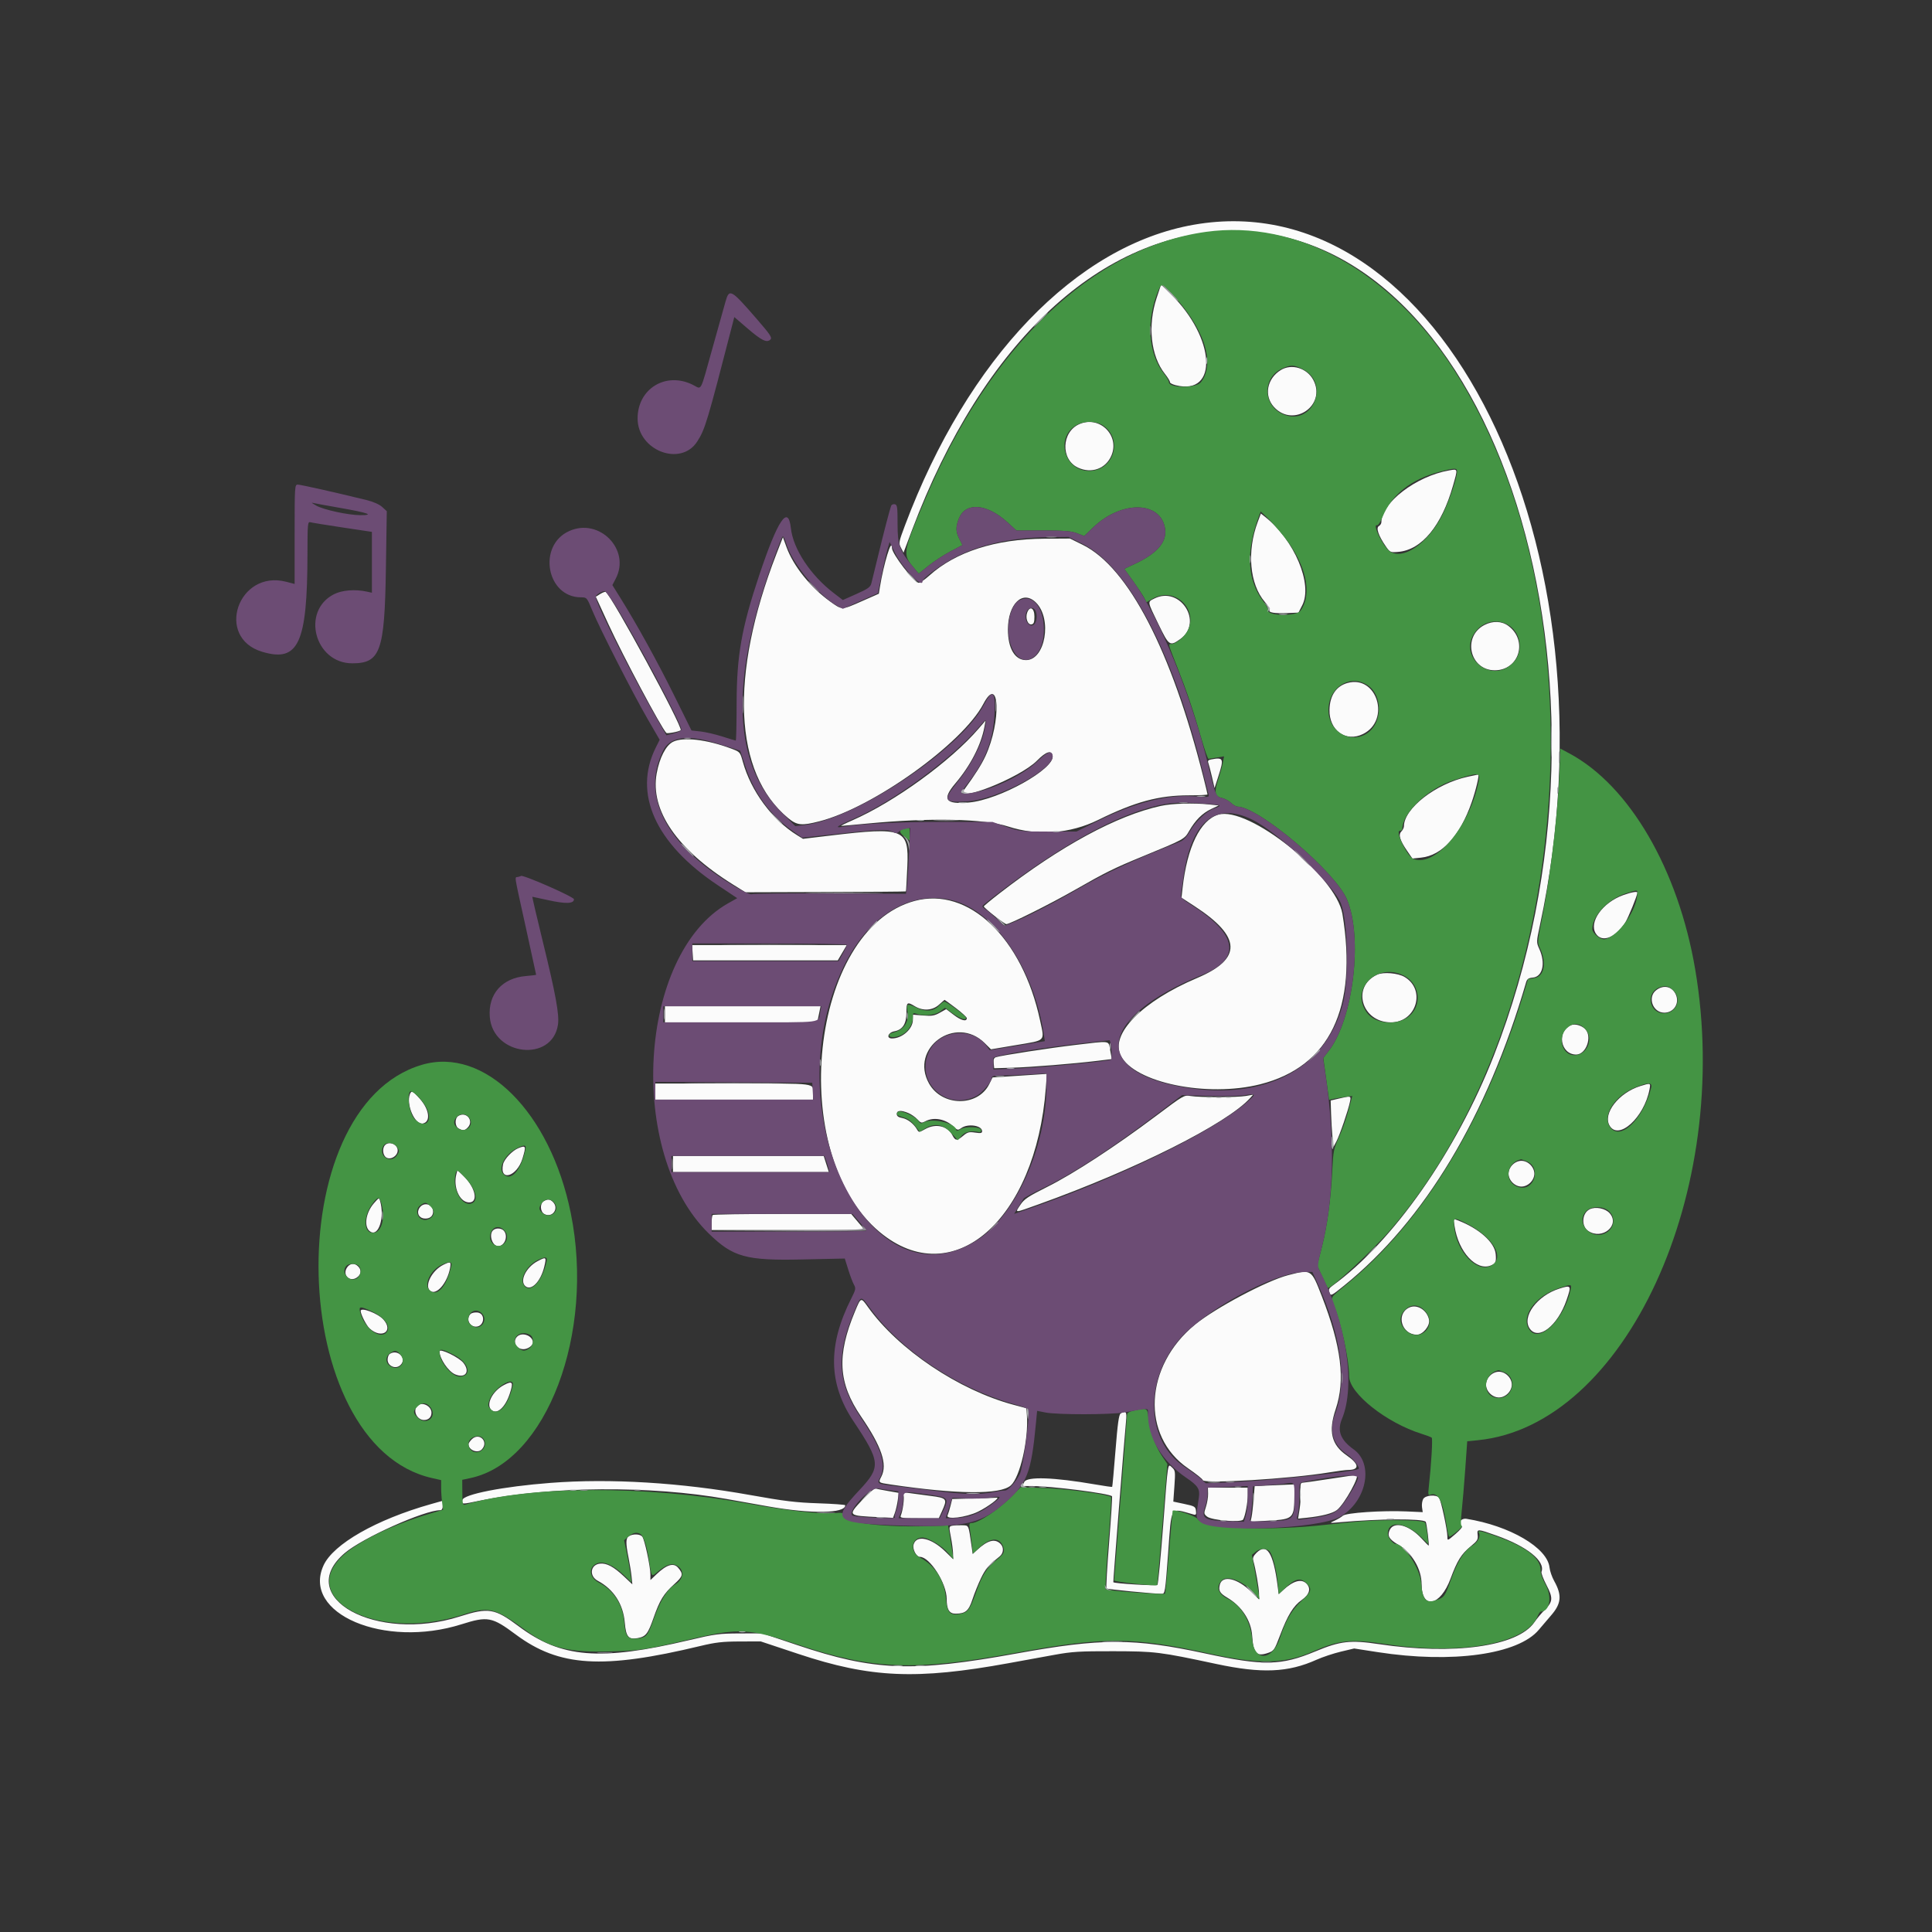 <svg id="svg" version="1.1" xmlns="http://www.w3.org/2000/svg" xmlns:xlink="http://www.w3.org/1999/xlink" width="400" height="400" viewBox="0, 0, 400,400"><rect x="0" y="0" width="400" height="400" fill="#333333" stroke="none"/><g id="svgg"><path id="path0" d="M247.167 46.527 C 222.808 50.793,200.368 74.154,187.368 108.779 C 186.062 112.258,186.032 112.428,186.538 113.407 L 187.064 114.424 188.832 109.731 C 203.524 70.729,228.212 47.810,255.500 47.841 C 309.722 47.903,339.327 141.800,309.306 218.500 C 301.516 238.403,288.382 257.147,275.899 266.175 C 275.132 266.730,275.017 266.987,275.250 267.618 C 275.526 268.363,275.617 268.320,278.282 266.168 C 294.964 252.699,307.861 231.201,315.975 203.333 C 316.164 202.686,316.473 202.477,317.359 202.398 C 319.400 202.216,320.032 199.404,318.693 196.456 C 318.074 195.093,318.076 195.043,318.845 191.456 C 335.645 113.121,298.281 37.575,247.167 46.527 M239.466 61.705 C 237.579 67.413,238.258 73.705,241.157 77.368 C 241.780 78.155,242.262 78.945,242.228 79.122 C 242.194 79.300,242.736 79.587,243.431 79.759 C 252.317 81.964,251.656 69.956,242.391 60.872 L 240.391 58.911 239.466 61.705 M265.167 76.620 C 262.287 78.399,261.642 81.962,263.780 84.282 C 267.809 88.655,274.680 83.912,271.908 78.671 C 270.602 76.201,267.415 75.231,265.167 76.620 M223.472 87.807 C 219.765 89.421,219.564 95.101,223.153 96.805 C 225.961 98.137,228.975 97.046,230.120 94.283 C 231.853 90.103,227.635 85.995,223.472 87.807 M300.025 97.393 C 293.202 98.590,286.000 104.095,286.000 108.113 C 286.000 108.399,285.763 108.766,285.473 108.929 C 284.839 109.284,285.406 110.929,286.919 113.119 C 287.782 114.369,287.852 114.400,289.487 114.262 C 294.362 113.847,298.464 108.882,300.836 100.521 C 301.845 96.963,301.873 97.069,300.025 97.393 M260.389 108.094 C 258.122 114.154,258.726 120.947,261.858 124.606 C 262.511 125.368,262.953 126.139,262.842 126.319 C 262.536 126.814,263.915 127.045,266.507 126.934 L 268.833 126.833 269.607 125.333 C 271.855 120.977,267.994 111.787,261.905 106.997 L 261.051 106.325 260.389 108.094 M160.747 114.694 C 150.994 139.836,151.886 160.045,163.159 169.361 C 165.020 170.899,165.952 170.994,169.697 170.032 C 180.792 167.182,199.317 153.910,203.586 145.754 C 206.955 139.317,207.356 149.383,204.016 156.559 C 203.198 158.317,201.921 160.337,199.673 163.430 C 197.454 166.484,211.196 161.048,214.698 157.487 C 216.596 155.557,217.745 155.217,217.933 156.530 C 218.317 159.222,206.909 165.573,200.667 166.142 C 195.724 166.592,194.952 165.548,197.771 162.225 C 200.937 158.493,203.116 154.266,203.814 150.502 L 204.061 149.170 202.631 150.835 C 196.840 157.580,185.209 166.025,176.438 169.855 C 175.005 170.480,173.983 170.992,174.167 170.992 C 174.350 170.992,176.825 170.770,179.667 170.500 C 192.644 169.264,203.753 169.501,208.728 171.119 C 214.856 173.111,221.535 172.623,227.368 169.756 C 235.025 165.992,239.918 164.667,246.153 164.667 C 248.269 164.667,250.000 164.581,250.000 164.477 C 250.000 164.373,249.615 162.760,249.145 160.894 C 242.541 134.685,233.593 117.454,224.173 112.806 L 221.526 111.500 216.180 111.533 C 206.147 111.594,197.878 114.245,192.425 119.147 C 191.496 119.983,190.512 120.667,190.240 120.667 C 189.295 120.667,184.667 114.673,184.667 113.448 C 184.667 111.143,182.954 116.710,182.176 121.545 L 181.954 122.924 178.463 124.462 C 174.207 126.337,174.386 126.334,171.876 124.539 C 167.843 121.655,164.253 117.185,162.845 113.295 L 162.094 111.222 160.747 114.694 M124.260 122.984 L 123.354 123.545 125.944 129.189 C 128.991 135.828,136.857 150.602,137.953 151.743 C 138.144 151.942,140.603 151.476,140.923 151.181 C 141.486 150.662,126.602 123.227,125.390 122.548 C 125.267 122.479,124.759 122.675,124.260 122.984 M239.000 123.917 C 237.537 124.648,237.497 124.395,239.852 129.251 C 242.030 133.740,242.197 133.854,244.355 132.318 C 249.212 128.859,244.356 121.241,239.000 123.917 M214.499 124.766 C 217.893 128.160,216.413 136.667,212.429 136.667 C 210.112 136.667,208.681 134.249,208.681 130.333 C 208.681 124.990,211.769 122.035,214.499 124.766 M212.676 126.809 C 212.242 127.951,212.785 129.424,213.584 129.270 C 214.035 129.183,214.167 128.821,214.167 127.667 C 214.167 125.885,213.232 125.347,212.676 126.809 M307.341 129.396 C 302.701 131.792,304.295 138.783,309.479 138.776 C 314.526 138.770,316.393 132.648,312.284 129.580 C 310.933 128.571,309.072 128.502,307.341 129.396 M279.000 141.399 C 276.652 142.047,275.325 144.008,275.256 146.931 C 275.154 151.228,278.653 153.747,282.230 151.953 C 287.962 149.079,285.096 139.715,279.000 141.399 M139.333 153.584 C 137.871 154.314,136.542 156.891,135.959 160.124 C 134.578 167.775,140.164 175.904,151.771 183.139 L 154.334 184.736 170.906 184.685 C 180.020 184.657,187.512 184.599,187.555 184.556 C 187.598 184.513,187.734 182.158,187.857 179.322 C 188.192 171.595,187.146 171.175,172.042 172.978 L 166.250 173.670 165.065 172.937 C 159.857 169.718,155.490 163.818,153.790 157.701 C 153.230 155.687,153.215 155.670,151.375 154.982 C 146.340 153.098,141.444 152.530,139.333 153.584 M250.725 157.239 C 250.160 157.346,250.008 157.538,250.166 157.943 C 250.286 158.249,250.625 159.550,250.920 160.833 L 251.458 163.167 252.212 160.833 C 253.446 157.016,253.333 156.742,250.725 157.239 M303.833 160.826 C 297.259 162.269,290.690 167.376,290.670 171.060 C 290.668 171.367,290.428 171.858,290.136 172.149 C 289.474 172.812,289.823 173.972,291.360 176.205 L 292.423 177.751 294.227 177.564 C 298.564 177.117,302.284 173.045,304.695 166.103 C 305.561 163.612,306.338 160.326,306.054 160.360 C 305.933 160.374,304.933 160.584,303.833 160.826 M240.367 166.849 C 231.255 168.826,219.616 175.133,206.917 184.977 C 205.129 186.362,203.677 187.572,203.689 187.665 C 203.734 188.003,207.966 191.333,208.351 191.333 C 209.081 191.333,217.469 187.145,222.514 184.262 C 228.955 180.581,230.581 179.777,236.552 177.319 C 245.253 173.737,245.220 173.755,246.203 172.041 C 247.477 169.819,248.941 168.358,250.747 167.506 L 252.327 166.761 250.282 166.547 C 247.064 166.211,242.696 166.344,240.367 166.849 M252.228 168.672 C 248.506 169.790,245.781 175.387,244.841 183.845 L 244.618 185.857 247.330 187.624 C 257.072 193.969,257.225 198.516,247.831 202.495 C 236.492 207.298,229.805 214.087,232.033 218.536 C 234.855 224.174,249.936 227.273,260.954 224.478 C 275.303 220.838,281.152 208.695,277.936 189.224 C 276.631 181.323,258.465 166.800,252.228 168.672 M336.047 185.333 C 331.783 186.867,328.904 190.919,330.399 193.281 C 331.641 195.242,334.459 194.184,336.498 190.989 C 337.110 190.031,339.000 185.366,339.000 184.813 C 339.000 184.500,337.755 184.719,336.047 185.333 M189.371 186.527 C 167.632 192.373,162.712 238.921,182.124 255.077 C 197.227 267.645,214.459 252.705,216.526 225.251 L 216.745 222.335 214.289 222.499 C 212.939 222.589,210.408 222.755,208.667 222.867 L 205.500 223.072 204.815 224.453 C 202.458 229.204,195.018 229.124,192.339 224.319 C 188.254 216.992,197.885 210.025,203.877 215.971 L 205.167 217.251 210.478 216.359 C 216.624 215.326,216.281 215.684,215.339 211.283 C 211.670 194.148,200.528 183.526,189.371 186.527 M143.398 197.250 L 143.500 198.833 158.477 198.833 L 173.453 198.833 174.384 197.250 L 175.314 195.667 159.305 195.667 L 143.297 195.667 143.398 197.250 M285.150 201.783 C 279.756 204.235,281.883 211.667,287.979 211.667 C 293.266 211.667,295.287 204.897,290.787 202.261 C 289.418 201.459,286.421 201.205,285.150 201.783 M342.878 205.024 C 341.040 206.471,342.202 209.667,344.567 209.667 C 346.515 209.667,347.746 207.801,346.995 205.987 C 346.266 204.228,344.435 203.800,342.878 205.024 M197.899 208.716 C 199.146 209.660,200.167 210.596,200.167 210.795 C 200.167 211.584,199.013 211.304,197.498 210.148 L 195.904 208.931 194.581 209.675 C 193.471 210.299,192.915 210.391,191.129 210.248 L 189.000 210.077 189.000 211.160 C 189.000 213.027,186.779 215.000,184.677 215.000 C 183.444 215.000,183.840 213.771,185.152 213.525 C 186.886 213.200,187.667 211.987,187.667 209.622 C 187.667 207.468,187.813 207.359,189.409 208.332 C 191.082 209.353,193.077 209.224,194.411 208.010 C 195.010 207.465,195.530 207.015,195.566 207.010 C 195.602 207.004,196.652 207.772,197.899 208.716 M137.667 210.000 L 137.667 211.667 153.434 211.667 L 169.202 211.667 169.543 210.000 L 169.885 208.333 153.776 208.333 L 137.667 208.333 137.667 210.000 M325.333 212.230 C 322.241 213.409,323.046 218.333,326.330 218.333 C 328.421 218.333,329.726 214.563,328.167 213.030 C 327.431 212.308,326.108 211.934,325.333 212.230 M222.591 216.351 C 217.440 216.959,207.414 218.502,206.231 218.870 C 205.784 219.009,205.655 219.329,205.731 220.112 L 205.833 221.167 209.500 221.060 C 213.466 220.944,222.340 220.230,227.175 219.638 L 230.183 219.270 229.853 217.468 C 229.465 215.351,230.164 215.458,222.591 216.351 M135.667 226.000 L 135.667 227.667 152.000 227.667 L 168.333 227.667 168.333 226.527 C 168.333 224.157,169.659 224.333,151.798 224.333 L 135.667 224.333 135.667 226.000 M339.623 224.855 C 335.152 226.232,331.782 230.567,333.251 233.053 C 335.107 236.194,340.422 231.363,341.514 225.543 C 341.767 224.192,341.771 224.194,339.623 224.855 M84.869 226.527 C 84.041 228.684,85.901 232.932,87.532 232.611 C 89.204 232.282,88.922 229.763,86.964 227.538 C 85.498 225.873,85.179 225.719,84.869 226.527 M239.325 231.056 C 230.953 237.341,222.280 243.001,216.872 245.708 C 212.870 247.710,212.045 248.259,211.269 249.430 C 210.094 251.206,209.826 251.213,215.072 249.332 C 235.140 242.135,254.026 232.645,258.820 227.348 L 259.462 226.638 257.981 226.902 C 256.158 227.228,248.323 227.238,246.491 226.917 C 245.168 226.686,245.069 226.743,239.325 231.056 M277.167 227.457 L 275.500 227.850 275.583 230.509 C 275.628 231.971,275.756 234.139,275.867 235.327 L 276.070 237.488 276.687 236.327 C 277.366 235.050,279.162 229.794,279.503 228.083 C 279.748 226.857,279.730 226.852,277.167 227.457 M188.094 230.457 C 188.684 230.708,189.516 231.293,189.943 231.757 C 190.661 232.536,190.787 232.564,191.610 232.135 C 193.358 231.223,195.768 231.678,197.390 233.225 C 198.233 234.029,198.322 234.045,199.048 233.537 C 200.427 232.572,203.333 233.020,203.333 234.199 C 203.333 234.610,203.056 234.666,201.893 234.492 C 200.654 234.306,200.310 234.396,199.428 235.138 C 198.125 236.234,197.798 236.221,197.190 235.045 C 196.190 233.111,193.738 232.545,191.584 233.750 C 190.270 234.485,190.236 234.487,189.872 233.855 C 189.181 232.656,187.925 231.683,186.793 231.470 C 185.986 231.319,185.667 231.081,185.667 230.630 C 185.667 229.869,186.564 229.805,188.094 230.457 M94.917 231.027 C 94.108 231.497,94.148 233.211,94.978 233.655 C 95.854 234.124,96.195 234.090,96.810 233.476 C 98.191 232.094,96.606 230.043,94.917 231.027 M79.733 237.067 C 79.078 237.722,79.249 239.265,80.022 239.679 C 80.967 240.184,82.333 239.293,82.333 238.171 C 82.333 236.934,80.602 236.198,79.733 237.067 M107.333 237.706 C 106.081 238.203,104.391 239.978,104.157 241.043 C 103.345 244.743,107.042 243.626,108.186 239.826 C 108.958 237.258,108.890 237.089,107.333 237.706 M139.333 241.000 L 139.333 242.667 155.469 242.667 L 171.605 242.667 171.072 241.000 L 170.539 239.333 154.936 239.333 L 139.333 239.333 139.333 241.000 M313.152 241.152 C 312.636 241.667,312.333 242.351,312.333 243.000 C 312.333 243.649,312.636 244.333,313.152 244.848 C 313.667 245.364,314.351 245.667,315.000 245.667 C 315.649 245.667,316.333 245.364,316.848 244.848 C 317.364 244.333,317.667 243.649,317.667 243.000 C 317.667 242.351,317.364 241.667,316.848 241.152 C 316.333 240.636,315.649 240.333,315.000 240.333 C 314.351 240.333,313.667 240.636,313.152 241.152 M94.478 243.137 C 93.820 245.757,95.091 248.753,96.938 248.937 C 99.103 249.153,98.548 245.988,95.983 243.483 L 94.704 242.235 94.478 243.137 M77.428 249.110 C 75.610 251.180,75.271 254.253,76.773 255.057 C 78.434 255.946,79.635 252.006,78.710 248.702 C 78.487 247.907,78.483 247.908,77.428 249.110 M112.583 248.693 C 111.739 249.185,111.819 250.879,112.709 251.356 C 114.361 252.240,115.811 250.192,114.476 248.857 C 113.874 248.255,113.406 248.214,112.583 248.693 M86.877 250.038 C 86.190 251.019,86.655 252.137,87.806 252.274 C 88.908 252.406,89.667 251.829,89.667 250.859 C 89.667 249.315,87.774 248.758,86.877 250.038 M329.107 250.379 C 327.501 251.194,327.345 253.889,328.847 254.873 C 331.743 256.770,335.438 253.709,333.280 251.200 C 332.396 250.173,330.319 249.764,329.107 250.379 M147.556 251.556 C 147.433 251.678,147.333 252.428,147.333 253.222 L 147.333 254.667 163.187 254.667 L 179.040 254.667 177.634 253.000 L 176.229 251.333 162.003 251.333 C 154.179 251.333,147.678 251.433,147.556 251.556 M301.159 253.897 C 301.958 259.228,305.685 263.235,308.686 261.992 C 309.663 261.587,309.805 261.251,309.669 259.667 C 309.458 257.208,306.232 254.339,301.774 252.644 L 300.922 252.320 301.159 253.897 M102.067 254.733 C 101.164 255.636,101.931 258.000,103.127 258.000 C 104.486 258.000,105.265 255.956,104.334 254.834 C 103.835 254.233,102.621 254.179,102.067 254.733 M111.304 261.107 C 108.897 262.377,107.513 265.238,108.793 266.300 C 110.016 267.315,111.954 265.302,112.684 262.260 C 113.174 260.218,113.103 260.158,111.304 261.107 M91.792 261.862 C 89.422 263.031,87.808 266.206,89.057 267.243 C 90.313 268.284,92.589 265.697,93.177 262.560 C 93.434 261.194,93.292 261.122,91.792 261.862 M71.833 262.453 C 70.849 263.955,72.360 265.496,73.856 264.516 C 74.785 263.907,74.903 262.951,74.143 262.190 C 73.389 261.436,72.428 261.546,71.833 262.453 M266.667 264.018 C 262.249 265.164,251.645 270.795,247.443 274.227 C 236.897 282.840,236.185 297.296,245.978 304.003 C 247.640 305.141,249.000 306.230,249.000 306.422 C 249.000 307.270,267.257 306.172,275.167 304.847 C 276.817 304.571,278.617 304.340,279.167 304.334 C 281.535 304.308,281.402 303.101,278.836 301.335 C 275.656 299.147,274.988 296.362,276.539 291.757 C 278.569 285.733,277.710 278.767,273.652 268.329 C 271.476 262.732,271.520 262.760,266.667 264.018 M322.833 266.800 C 318.225 268.257,314.995 272.652,316.735 275.096 C 318.518 277.601,322.500 274.495,324.332 269.171 C 325.383 266.116,325.318 266.014,322.833 266.800 M177.011 271.525 C 173.198 280.684,173.534 286.345,178.304 293.323 C 182.538 299.516,183.777 303.197,182.475 305.714 C 181.822 306.978,181.810 306.968,184.378 307.349 C 198.294 309.409,207.121 309.475,209.283 307.536 C 211.190 305.825,212.980 298.017,212.609 293.030 L 212.500 291.560 209.833 290.846 C 198.501 287.812,185.976 279.394,179.684 270.583 C 178.234 268.552,178.251 268.546,177.011 271.525 M291.667 270.757 C 288.966 272.149,290.224 276.333,293.342 276.333 C 294.606 276.333,296.113 274.483,295.864 273.237 C 295.454 271.181,293.305 269.912,291.667 270.757 M74.674 271.417 C 74.687 272.142,75.881 274.478,76.537 275.060 C 79.029 277.273,81.542 275.637,79.391 273.203 C 78.266 271.931,74.659 270.565,74.674 271.417 M97.415 272.052 C 96.457 273.010,97.160 274.667,98.526 274.667 C 100.311 274.667,100.599 271.908,98.832 271.735 C 98.281 271.681,97.643 271.823,97.415 272.052 M107.067 276.733 C 106.054 277.746,106.854 279.333,108.376 279.333 C 109.279 279.333,110.333 278.590,110.333 277.954 C 110.333 276.546,108.091 275.709,107.067 276.733 M91.000 279.784 C 91.000 281.269,92.822 283.960,94.224 284.545 C 96.358 285.437,97.391 284.010,95.943 282.170 C 95.042 281.025,91.000 279.073,91.000 279.784 M80.708 280.301 C 80.456 280.460,80.250 281.000,80.250 281.500 C 80.250 282.862,81.967 283.566,82.933 282.600 C 84.293 281.241,82.367 279.250,80.708 280.301 M308.485 284.818 C 307.969 285.334,307.667 286.017,307.667 286.667 C 307.667 287.316,307.969 287.999,308.485 288.515 C 309.001 289.031,309.684 289.333,310.333 289.333 C 310.983 289.333,311.666 289.031,312.182 288.515 C 312.698 287.999,313.000 287.316,313.000 286.667 C 313.000 286.017,312.698 285.334,312.182 284.818 C 311.666 284.302,310.983 284.000,310.333 284.000 C 309.684 284.000,309.001 284.302,308.485 284.818 M104.333 286.757 C 101.898 288.044,100.506 290.899,101.793 291.966 C 102.917 292.900,104.597 291.384,105.521 288.603 C 106.344 286.126,106.136 285.804,104.333 286.757 M86.400 291.067 C 85.410 292.057,86.331 294.000,87.790 294.000 C 88.729 294.000,89.333 293.406,89.333 292.485 C 89.333 291.081,87.347 290.120,86.400 291.067 M232.017 292.649 C 231.651 292.881,231.393 294.740,230.947 300.353 C 230.624 304.422,230.316 307.791,230.263 307.840 C 230.210 307.889,228.592 307.656,226.667 307.323 C 218.177 305.852,212.593 305.665,212.061 306.833 L 211.681 307.667 213.590 307.668 C 217.670 307.670,229.637 309.192,230.229 309.784 C 230.314 309.870,230.046 314.152,229.634 319.301 C 229.221 324.449,228.977 328.754,229.090 328.867 C 229.266 329.044,238.522 329.950,240.527 329.987 C 241.196 330.000,241.244 329.697,241.840 321.668 C 242.599 311.447,242.121 312.183,247.108 313.560 C 247.608 313.698,247.697 313.561,247.608 312.795 C 247.508 311.932,247.330 311.827,245.211 311.377 L 242.922 310.890 243.149 307.683 C 243.360 304.706,243.327 304.431,242.686 303.851 C 241.738 302.993,241.866 302.176,240.834 315.667 C 240.322 322.358,239.783 327.967,239.637 328.131 C 239.415 328.379,230.679 327.855,230.499 327.582 C 230.440 327.494,232.816 297.424,233.132 294.250 C 233.329 292.276,233.108 291.959,232.017 292.649 M97.667 298.000 C 97.300 298.367,97.000 298.817,97.000 299.000 C 97.000 300.257,98.935 300.992,99.782 300.057 C 101.235 298.451,99.197 296.470,97.667 298.000 M275.333 306.182 C 272.492 306.618,269.942 306.981,269.667 306.987 C 269.273 306.997,269.189 307.373,269.272 308.750 C 269.330 309.712,269.237 311.382,269.066 312.460 L 268.754 314.419 270.632 314.223 C 273.684 313.904,275.917 313.328,276.803 312.631 C 278.406 311.370,281.750 305.267,280.786 305.361 C 280.629 305.377,278.175 305.746,275.333 306.182 M114.000 307.014 C 104.183 307.767,95.897 309.385,95.727 310.583 C 95.598 311.490,95.510 311.488,99.381 310.691 C 113.933 307.697,134.776 307.550,150.333 310.332 C 152.442 310.709,156.342 311.403,159.000 311.875 C 167.972 313.469,175.000 313.369,175.000 311.649 C 175.000 311.526,172.487 311.343,169.417 311.241 C 164.794 311.089,162.371 310.795,155.333 309.533 C 140.935 306.950,126.390 306.064,114.000 307.014 M262.132 307.580 L 259.764 307.694 259.545 310.430 C 259.424 311.935,259.233 313.591,259.119 314.110 L 258.912 315.054 262.873 314.821 C 267.809 314.531,267.973 314.358,267.992 309.417 L 268.000 307.333 266.250 307.400 C 265.287 307.436,263.434 307.517,262.132 307.580 M178.583 310.484 C 175.465 313.847,175.409 313.788,182.031 314.113 L 184.895 314.253 185.278 313.194 C 185.489 312.612,185.755 311.448,185.870 310.609 L 186.079 309.082 183.876 308.699 C 182.665 308.488,181.484 308.257,181.253 308.186 C 181.022 308.114,179.821 309.149,178.583 310.484 M250.119 309.265 C 250.137 309.961,249.937 311.180,249.675 311.974 C 249.223 313.344,249.235 313.448,249.911 313.995 C 250.872 314.774,256.958 315.273,257.372 314.607 C 257.807 313.906,258.333 311.101,258.333 309.484 L 258.333 308.000 254.209 308.000 L 250.085 308.000 250.119 309.265 M187.073 309.577 C 187.256 310.275,186.916 312.790,186.509 313.750 C 186.282 314.287,186.583 314.333,190.314 314.333 L 194.366 314.333 195.009 312.917 C 196.199 310.294,196.089 310.149,192.583 309.701 C 190.887 309.485,188.916 309.222,188.201 309.116 C 187.033 308.944,186.920 308.990,187.073 309.577 M294.646 310.372 C 294.439 310.759,294.335 311.526,294.415 312.075 L 294.562 313.073 291.198 312.923 C 286.212 312.700,278.691 313.208,278.023 313.813 C 277.724 314.083,276.960 314.543,276.323 314.835 C 275.167 315.365,275.168 315.366,277.500 315.156 C 285.598 314.428,294.493 314.382,295.175 315.064 C 295.371 315.260,295.948 320.000,295.776 320.000 C 295.724 320.000,295.065 319.332,294.313 318.517 C 291.753 315.740,288.619 314.895,287.737 316.744 C 287.162 317.950,287.580 318.690,289.457 319.791 C 292.330 321.474,294.324 324.838,294.330 328.009 C 294.339 333.320,298.204 332.562,300.323 326.833 C 301.708 323.090,302.545 321.751,304.508 320.142 C 305.872 319.025,306.043 318.741,305.931 317.780 C 305.782 316.508,305.854 316.511,309.833 317.922 C 316.183 320.174,319.988 323.238,319.150 325.423 C 319.056 325.667,319.519 326.900,320.177 328.163 C 321.582 330.859,321.526 331.613,319.793 333.333 C 319.146 333.975,318.181 335.133,317.647 335.907 C 314.219 340.876,300.969 342.725,285.464 340.397 C 279.576 339.513,277.498 339.752,272.333 341.906 C 265.215 344.874,261.639 344.939,249.487 342.323 C 234.733 339.146,228.065 339.148,210.500 342.334 C 188.872 346.257,180.995 345.954,165.027 340.587 L 157.833 338.170 153.167 338.185 C 148.889 338.199,148.014 338.315,142.667 339.579 C 124.183 343.947,116.172 343.288,107.343 336.674 C 102.413 332.981,101.148 332.774,95.167 334.682 C 77.902 340.190,60.684 330.693,71.362 321.553 C 75.006 318.434,87.856 312.667,91.161 312.667 C 91.498 312.667,91.667 312.341,91.667 311.692 L 91.667 310.718 89.250 311.400 C 77.895 314.604,68.987 319.689,66.978 324.113 C 62.454 334.076,79.526 341.354,95.547 336.292 C 100.974 334.577,101.863 334.745,106.782 338.408 C 115.758 345.092,124.751 345.651,145.000 340.784 C 148.146 340.027,149.610 339.860,153.167 339.850 L 157.500 339.837 165.311 342.435 C 180.245 347.401,189.770 347.818,208.833 344.342 C 211.767 343.807,216.042 343.028,218.333 342.611 C 221.944 341.953,223.567 341.854,230.500 341.869 C 239.204 341.888,240.056 341.994,251.833 344.508 C 261.223 346.512,266.671 346.284,272.558 343.639 C 273.809 343.077,276.077 342.321,277.598 341.959 L 280.363 341.301 285.265 342.061 C 300.663 344.446,314.358 342.537,318.607 337.414 C 319.281 336.600,320.389 335.302,321.068 334.530 C 323.269 332.026,323.439 330.311,321.781 327.333 C 321.321 326.508,320.886 325.253,320.813 324.544 C 320.397 320.461,312.607 315.891,303.614 314.453 C 302.372 314.254,301.531 315.677,302.666 316.056 C 302.849 316.117,302.249 316.812,301.333 317.602 C 299.670 319.034,299.667 319.035,299.667 318.154 C 299.667 316.787,298.333 310.568,297.938 310.091 C 297.335 309.366,295.082 309.558,294.646 310.372 M201.490 310.249 L 197.147 310.352 196.793 311.759 C 196.597 312.533,196.325 313.425,196.187 313.740 C 195.767 314.700,200.000 314.185,202.500 312.973 C 204.563 311.972,207.220 309.969,206.333 310.082 C 206.058 310.117,203.879 310.192,201.490 310.249 M197.139 315.887 C 196.465 316.028,196.457 316.099,196.876 318.266 C 197.114 319.495,197.314 321.019,197.321 321.654 L 197.333 322.808 195.750 321.253 C 192.817 318.372,189.674 317.693,189.139 319.824 C 188.902 320.769,189.726 322.333,190.461 322.333 C 192.504 322.333,195.999 327.814,196.000 331.020 C 196.000 333.230,196.539 334.117,197.869 334.096 C 199.923 334.064,200.549 333.526,201.346 331.105 C 201.757 329.855,202.551 327.886,203.110 326.729 C 204.027 324.830,204.598 324.166,206.952 322.253 C 207.827 321.543,207.876 320.293,207.057 319.552 C 205.904 318.508,204.444 318.927,202.276 320.922 L 201.385 321.742 201.152 320.121 C 200.493 315.551,200.625 315.838,199.159 315.788 C 198.430 315.763,197.521 315.808,197.139 315.887 M130.250 318.027 C 129.543 318.438,129.518 319.419,130.134 322.500 C 130.390 323.783,130.672 325.551,130.760 326.427 L 130.921 328.022 129.191 326.386 C 127.062 324.373,125.614 323.596,124.236 323.730 C 122.219 323.927,121.913 326.299,123.777 327.294 C 127.067 329.051,129.030 332.102,129.357 335.968 C 129.603 338.870,130.125 339.500,132.000 339.157 C 133.709 338.844,134.151 338.283,135.317 334.944 C 136.601 331.267,137.409 329.957,139.628 327.955 C 141.416 326.342,141.519 325.889,140.398 324.583 C 139.461 323.492,138.022 323.928,135.917 325.940 L 134.667 327.135 134.662 325.984 C 134.656 324.336,133.449 318.707,132.980 318.143 C 132.524 317.593,131.099 317.532,130.250 318.027 M260.118 321.519 C 259.505 322.131,259.325 322.577,259.478 323.102 C 259.965 324.783,260.667 328.812,260.667 329.933 L 260.667 331.142 259.083 329.586 C 256.177 326.732,253.065 326.032,252.543 328.116 C 252.239 329.326,252.560 329.873,254.114 330.791 C 257.087 332.547,259.038 335.530,259.244 338.634 C 259.491 342.352,260.136 343.046,262.561 342.207 C 263.743 341.798,263.881 341.594,265.006 338.614 C 266.603 334.384,267.770 332.482,269.531 331.241 C 271.132 330.112,271.481 328.862,270.476 327.857 C 269.424 326.805,267.752 327.283,265.619 329.246 L 264.737 330.057 264.506 328.279 C 263.617 321.431,262.274 319.362,260.118 321.519 " stroke="none" fill="#fbfbfb" fill-rule="evenodd"></path><path id="path1" d="M249.667 48.006 C 226.270 51.258,204.884 71.694,191.419 103.667 C 186.918 114.356,186.849 114.767,189.117 117.466 L 190.208 118.765 192.245 117.123 C 193.366 116.220,195.405 114.889,196.776 114.164 L 199.269 112.846 198.634 111.603 C 197.858 110.082,197.837 109.088,198.541 107.327 C 199.915 103.895,204.332 104.249,208.583 108.133 L 210.444 109.833 215.972 109.834 C 220.373 109.834,221.803 109.950,222.986 110.402 L 224.472 110.970 226.390 109.140 C 232.294 103.509,240.447 103.737,241.227 109.555 C 241.589 112.250,239.548 114.594,234.970 116.743 L 232.773 117.774 234.587 120.303 C 235.585 121.694,236.619 123.252,236.885 123.766 L 237.368 124.700 238.434 124.059 C 243.961 120.739,249.397 127.854,244.626 132.164 C 243.914 132.807,243.032 133.333,242.666 133.333 C 241.802 133.333,241.730 133.018,243.793 138.270 C 245.785 143.341,247.084 147.202,248.804 153.167 C 249.438 155.367,250.079 157.145,250.229 157.119 C 250.378 157.093,251.157 156.964,251.961 156.832 L 253.421 156.593 253.185 157.880 C 253.055 158.588,252.616 160.168,252.208 161.392 C 251.336 164.012,251.521 164.921,252.987 165.214 C 253.539 165.324,254.375 165.771,254.846 166.207 C 255.316 166.643,255.913 167.000,256.171 167.000 C 260.545 167.000,276.406 180.419,278.859 186.193 C 282.191 194.040,280.208 210.872,275.174 217.468 L 273.967 219.049 274.567 223.380 L 275.167 227.712 276.000 227.525 C 276.458 227.422,277.540 227.241,278.405 227.124 L 279.976 226.910 279.156 229.974 C 278.705 231.659,277.822 234.150,277.194 235.509 C 276.145 237.780,276.035 238.328,275.837 242.240 C 275.527 248.394,274.811 253.690,273.690 258.129 L 272.709 262.015 273.742 264.257 C 274.310 265.491,274.821 266.558,274.878 266.629 C 275.297 267.156,284.209 258.909,287.985 254.500 C 326.196 209.877,332.356 125.024,300.915 76.389 C 287.805 56.108,268.459 45.395,249.667 48.006 M242.385 60.583 C 249.237 67.689,251.751 75.170,248.623 79.146 C 247.635 80.402,242.000 80.370,242.000 79.108 C 242.000 78.844,241.557 78.074,241.015 77.397 C 237.704 73.260,237.237 66.333,239.847 60.083 C 240.434 58.677,240.574 58.705,242.385 60.583 M269.677 76.417 C 275.609 79.414,271.656 88.424,265.587 85.739 C 261.418 83.895,261.346 78.173,265.467 76.302 C 267.246 75.494,267.885 75.512,269.677 76.417 M228.367 88.090 C 232.594 90.914,230.587 97.500,225.500 97.500 C 220.271 97.500,218.406 90.393,222.995 87.951 C 224.624 87.084,226.952 87.144,228.367 88.090 M301.667 97.562 C 301.667 98.883,300.170 103.401,298.764 106.325 C 295.618 112.868,289.691 116.605,287.184 113.627 C 285.676 111.834,284.229 108.465,285.092 108.753 C 285.310 108.825,285.807 108.085,286.216 107.080 C 288.117 102.401,292.121 99.233,298.121 97.660 C 301.121 96.874,301.667 96.859,301.667 97.562 M265.761 111.000 C 270.416 116.786,271.798 122.960,269.226 126.475 C 268.383 127.628,262.329 127.529,262.588 126.368 C 262.636 126.150,262.154 125.289,261.516 124.454 C 258.186 120.091,257.907 114.092,260.694 106.761 L 261.025 105.890 262.388 107.195 C 263.137 107.913,264.655 109.625,265.761 111.000 M312.573 129.600 C 315.001 131.329,315.363 135.073,313.307 137.194 C 308.607 142.043,301.297 135.528,305.748 130.458 C 307.503 128.460,310.451 128.089,312.573 129.600 M283.296 141.973 C 286.234 144.066,286.209 149.488,283.251 151.675 C 280.004 154.075,275.479 151.867,275.077 147.685 C 274.588 142.593,279.435 139.224,283.296 141.973 M322.994 155.730 C 322.915 165.214,321.282 180.039,319.130 190.811 C 318.321 194.857,318.301 195.191,318.798 196.232 C 320.262 199.304,319.746 202.149,317.661 202.501 L 316.357 202.721 315.478 205.611 C 307.441 232.032,294.547 253.173,278.583 266.103 C 275.387 268.691,275.471 268.554,276.128 270.125 C 277.632 273.725,279.333 281.604,279.333 284.970 C 279.333 288.467,287.057 294.588,294.333 296.858 C 295.342 297.172,296.282 297.531,296.422 297.654 C 296.651 297.854,296.331 303.245,295.813 307.915 C 295.646 309.418,295.693 309.636,296.145 309.462 C 297.697 308.867,298.700 310.738,299.471 315.667 C 299.686 317.042,299.934 318.167,300.023 318.167 C 300.464 318.167,302.988 316.052,302.674 315.947 C 302.413 315.860,302.402 314.968,302.635 312.829 C 302.814 311.181,303.144 307.261,303.367 304.116 L 303.773 298.400 305.970 298.182 C 336.464 295.160,358.803 246.751,350.969 200.667 C 347.450 179.965,337.340 162.625,324.917 155.985 L 323.000 154.961 322.994 155.730 M306.187 161.509 C 304.416 170.949,297.224 179.620,292.641 177.839 C 291.348 177.337,288.776 172.000,289.827 172.000 C 290.105 172.000,290.335 171.813,290.337 171.583 C 290.362 168.275,295.659 163.257,300.936 161.542 C 305.889 159.932,306.483 159.929,306.187 161.509 M187.250 171.572 C 186.058 171.753,186.087 172.360,187.333 173.281 L 188.333 174.020 188.333 172.677 C 188.333 171.938,188.296 171.356,188.250 171.383 C 188.204 171.411,187.754 171.496,187.250 171.572 M339.000 184.844 C 339.000 188.312,335.181 193.775,332.279 194.456 C 331.436 194.654,329.667 193.228,329.667 192.350 C 329.667 189.605,332.909 186.157,336.600 184.977 C 338.960 184.222,339.000 184.220,339.000 184.844 M290.658 201.996 C 293.703 203.549,294.465 207.460,292.209 209.948 C 289.941 212.449,284.845 212.257,282.953 209.600 C 279.489 204.736,285.125 199.173,290.658 201.996 M346.583 205.212 C 348.224 207.016,346.964 209.800,344.507 209.800 C 341.531 209.800,340.682 205.681,343.414 204.501 C 344.734 203.930,345.593 204.123,346.583 205.212 M194.450 208.180 C 193.371 209.351,191.653 209.548,189.906 208.702 C 187.832 207.698,187.621 207.763,187.871 209.330 C 188.239 211.627,187.168 213.232,184.893 213.793 C 183.664 214.096,183.918 214.870,185.196 214.717 C 187.338 214.461,189.000 212.623,189.000 210.510 C 189.000 209.730,189.092 209.655,189.750 209.894 C 191.233 210.433,193.563 210.202,194.634 209.410 L 195.652 208.657 197.283 209.829 C 198.844 210.951,200.000 211.326,200.000 210.711 C 200.000 210.338,195.940 207.322,195.500 207.369 C 195.317 207.388,194.844 207.753,194.450 208.180 M328.065 212.896 C 330.269 215.007,328.399 218.969,325.464 218.408 C 323.288 217.992,322.586 214.696,324.308 212.974 C 325.552 211.730,326.821 211.704,328.065 212.896 M87.333 220.462 C 57.611 229.230,59.371 299.287,89.483 306.025 L 91.333 306.439 91.333 308.007 C 91.333 308.868,91.426 310.250,91.539 311.076 L 91.745 312.578 89.289 313.301 C 82.862 315.192,77.223 317.663,73.208 320.348 C 59.215 329.708,76.861 340.505,95.961 334.270 C 101.192 332.562,102.491 332.888,108.748 337.479 C 113.863 341.231,117.665 342.170,126.667 341.904 C 132.655 341.727,133.367 341.614,143.833 339.183 C 152.993 337.056,155.327 337.197,165.108 340.472 C 180.805 345.728,189.234 346.036,210.667 342.134 C 228.699 338.852,234.643 338.888,250.470 342.372 C 260.710 344.626,265.932 344.522,271.785 341.945 C 277.219 339.553,279.707 339.294,286.833 340.383 C 302.467 342.772,315.993 340.316,318.335 334.663 C 318.562 334.115,318.859 333.667,318.995 333.667 C 320.883 333.667,321.405 330.571,319.950 328.000 C 319.380 326.992,318.935 325.752,318.962 325.244 C 319.104 322.587,315.897 320.147,309.277 317.877 C 306.494 316.922,305.845 316.812,306.178 317.352 C 306.610 318.051,305.978 319.293,304.829 320.003 C 303.158 321.035,301.749 323.266,300.435 326.959 C 299.178 330.491,298.998 330.747,297.404 331.277 C 295.190 332.012,294.524 331.250,294.216 327.629 C 293.966 324.679,290.687 319.667,289.007 319.667 C 288.372 319.667,287.333 318.337,287.333 317.524 C 287.333 314.706,290.975 315.082,294.219 318.234 L 295.737 319.710 295.502 317.605 C 295.372 316.447,295.146 315.372,294.999 315.217 C 294.427 314.608,285.263 314.573,279.667 315.159 C 276.642 315.475,273.417 315.805,272.500 315.892 C 260.940 316.985,248.975 316.322,248.019 314.535 C 247.684 313.909,243.174 312.401,242.783 312.784 C 242.756 312.811,242.422 316.629,242.042 321.268 C 241.661 325.908,241.284 329.810,241.203 329.941 C 241.028 330.224,229.274 329.365,228.928 329.044 C 228.797 328.922,229.033 324.625,229.453 319.495 C 229.874 314.364,230.131 310.067,230.025 309.945 C 229.572 309.420,221.088 308.267,216.406 308.093 L 211.311 307.904 209.876 309.402 C 207.062 312.339,202.648 315.333,201.134 315.333 C 200.677 315.333,200.617 315.554,200.793 316.583 C 200.910 317.271,201.101 318.695,201.217 319.749 L 201.428 321.664 202.861 320.343 C 205.074 318.304,206.935 318.242,207.673 320.184 C 208.086 321.269,207.862 321.732,206.326 322.966 C 204.294 324.599,203.382 326.029,202.121 329.560 C 200.748 333.402,200.386 333.876,198.599 334.178 C 196.661 334.506,196.053 333.784,195.839 330.905 C 195.566 327.231,193.562 324.081,190.481 322.486 C 188.287 321.350,188.642 318.328,190.968 318.336 C 192.192 318.341,195.069 320.077,196.327 321.570 L 197.392 322.833 197.185 321.333 C 197.071 320.508,196.823 318.933,196.634 317.833 L 196.290 315.833 193.395 315.939 C 183.106 316.312,174.667 315.313,174.667 313.721 C 174.667 313.197,174.420 313.142,172.654 313.270 C 169.583 313.492,162.934 312.760,155.000 311.325 C 133.782 307.490,109.501 307.573,96.285 311.525 C 95.809 311.668,95.734 311.338,95.719 309.035 L 95.702 306.381 97.434 306.010 C 113.150 302.649,123.211 276.050,118.175 251.177 C 113.931 230.215,100.297 216.637,87.333 220.462 M341.860 225.180 C 340.216 231.729,335.455 236.312,333.356 233.365 C 331.668 230.994,334.233 226.926,338.530 225.159 C 341.218 224.054,342.141 224.060,341.860 225.180 M88.530 229.864 C 89.527 232.476,87.748 233.665,85.834 231.667 C 84.850 230.640,84.270 227.513,84.806 226.118 C 85.120 225.300,87.826 228.021,88.530 229.864 M185.883 230.228 C 185.420 230.691,185.719 230.988,186.993 231.331 C 187.888 231.572,188.664 232.117,189.378 233.006 L 190.437 234.324 191.508 233.662 C 193.455 232.459,195.215 232.744,196.881 234.533 L 198.309 236.066 199.082 235.166 C 199.825 234.303,201.093 234.027,202.667 234.386 C 202.942 234.449,203.167 234.275,203.167 234.000 C 203.167 233.260,199.867 233.125,198.803 233.823 C 198.361 234.112,198.000 234.201,198.000 234.020 C 198.000 232.587,193.100 231.388,191.263 232.371 C 190.712 232.666,190.510 232.637,190.282 232.230 C 189.696 231.183,186.419 229.692,185.883 230.228 M97.197 231.500 C 98.295 233.175,96.118 234.813,94.610 233.448 C 93.853 232.764,93.835 232.069,94.552 231.276 C 95.338 230.407,96.548 230.509,97.197 231.500 M82.197 237.500 C 82.703 238.272,82.703 238.395,82.197 239.167 C 80.936 241.092,78.255 239.349,79.345 237.311 C 79.861 236.347,81.513 236.456,82.197 237.500 M108.771 238.084 C 107.799 242.453,105.716 244.712,104.202 243.039 C 103.062 241.780,104.577 238.942,107.040 237.724 C 108.635 236.934,109.009 237.012,108.771 238.084 M316.120 240.459 C 319.138 241.720,317.691 246.604,314.534 245.812 C 311.370 245.018,311.659 240.755,314.927 240.021 C 314.979 240.010,315.516 240.207,316.120 240.459 M96.225 243.750 C 98.598 246.215,99.186 248.773,97.478 249.202 C 95.649 249.661,93.762 246.394,94.221 243.562 C 94.472 242.017,94.565 242.026,96.225 243.750 M78.982 249.250 C 79.905 252.571,78.784 255.686,76.841 255.198 C 75.240 254.797,75.331 251.691,77.010 249.373 C 78.236 247.680,78.541 247.661,78.982 249.250 M114.864 249.167 C 115.961 250.841,113.785 252.480,112.276 251.115 C 111.531 250.441,111.513 250.034,112.186 249.074 C 112.888 248.071,114.175 248.116,114.864 249.167 M89.178 249.814 C 90.173 250.809,89.895 251.999,88.557 252.477 C 86.770 253.116,85.515 250.611,87.074 249.519 C 88.053 248.833,88.220 248.857,89.178 249.814 M333.182 250.818 C 334.557 252.194,334.199 254.341,332.439 255.279 C 329.429 256.882,326.116 253.193,328.391 250.771 C 329.445 249.650,332.039 249.676,333.182 250.818 M303.428 253.203 C 309.189 256.086,311.784 260.547,308.604 262.101 C 305.727 263.507,301.610 259.144,301.093 254.142 C 300.874 252.019,300.977 251.977,303.428 253.203 M104.333 254.667 C 105.144 255.477,105.190 256.571,104.448 257.390 C 103.182 258.789,101.045 257.431,101.522 255.531 C 101.906 254.001,103.253 253.587,104.333 254.667 M113.143 261.250 C 112.194 265.538,109.553 268.113,108.371 265.904 C 107.622 264.505,109.286 261.794,111.500 260.806 C 113.048 260.115,113.375 260.203,113.143 261.250 M93.437 262.083 C 92.458 266.485,90.383 268.713,88.845 267.013 C 87.762 265.817,89.169 262.990,91.393 261.894 C 92.993 261.105,93.642 261.165,93.437 262.083 M74.317 262.147 C 75.008 262.980,74.609 264.450,73.593 264.805 C 72.005 265.360,70.563 263.237,71.733 262.067 C 72.284 261.516,73.833 261.564,74.317 262.147 M325.153 267.083 C 323.860 273.091,318.864 278.075,316.764 275.451 C 314.626 272.779,317.748 268.300,322.893 266.656 C 325.451 265.839,325.422 265.833,325.153 267.083 M295.019 271.408 C 297.782 274.433,293.870 278.255,290.974 275.359 C 289.684 274.068,289.646 272.445,290.879 271.212 C 292.156 269.935,293.743 270.010,295.019 271.408 M76.920 271.489 C 79.755 272.809,81.090 274.777,79.933 275.933 C 78.498 277.369,75.291 274.784,74.537 271.583 C 74.265 270.432,74.618 270.418,76.920 271.489 M99.821 271.987 C 101.118 273.420,99.413 275.565,97.811 274.516 C 97.365 274.224,96.982 273.801,96.961 273.576 C 96.771 271.613,98.576 270.610,99.821 271.987 M109.689 276.345 C 110.600 276.833,110.543 278.482,109.592 279.148 C 108.577 279.859,108.105 279.802,107.155 278.852 C 105.545 277.242,107.588 275.221,109.689 276.345 M94.167 280.620 C 97.168 282.204,97.773 285.000,95.115 285.000 C 93.522 285.000,91.000 281.928,91.000 279.988 C 91.000 279.150,91.611 279.272,94.167 280.620 M82.958 280.523 C 84.222 282.130,82.528 283.974,80.817 282.853 C 79.782 282.175,79.745 280.883,80.741 280.186 C 81.765 279.468,82.179 279.531,82.958 280.523 M311.466 284.131 C 314.188 285.268,313.279 289.444,310.309 289.444 C 306.815 289.444,306.773 284.471,310.261 283.688 C 310.312 283.676,310.855 283.876,311.466 284.131 M106.143 286.917 C 105.206 291.150,103.048 293.377,101.519 291.688 C 101.026 291.143,100.993 290.864,101.307 289.914 C 102.143 287.379,106.660 284.580,106.143 286.917 M89.177 291.449 C 90.554 293.415,88.195 295.225,86.485 293.515 C 85.466 292.497,85.463 292.173,86.463 291.173 C 87.383 290.253,88.413 290.358,89.177 291.449 M234.750 292.055 C 233.612 292.310,233.333 292.516,233.332 293.103 C 233.331 293.505,232.732 301.258,232.000 310.333 C 231.268 319.408,230.669 326.999,230.668 327.202 C 230.667 327.499,239.230 328.440,239.577 328.181 C 239.620 328.149,240.112 322.492,240.671 315.610 L 241.687 303.097 240.549 301.406 C 239.180 299.371,238.053 296.195,237.776 293.583 C 237.549 291.450,237.520 291.435,234.750 292.055 M99.933 297.733 C 101.004 298.804,100.164 300.667,98.612 300.667 C 97.689 300.667,97.000 299.902,97.000 298.879 C 97.000 297.636,99.039 296.839,99.933 297.733 M132.570 317.600 C 133.238 318.024,133.910 320.010,134.340 322.833 C 134.919 326.634,134.848 326.521,136.041 325.517 C 137.754 324.075,138.852 323.627,139.794 323.985 C 141.708 324.713,141.726 326.830,139.829 328.003 C 138.158 329.035,136.749 331.266,135.435 334.959 C 134.090 338.738,133.857 339.023,131.950 339.238 C 129.986 339.459,129.468 338.825,129.249 335.938 C 128.970 332.259,127.046 329.221,124.015 327.675 C 121.963 326.627,121.755 324.458,123.633 323.680 C 124.945 323.137,127.002 324.041,129.160 326.109 L 130.748 327.630 130.534 325.898 C 130.416 324.946,130.072 322.982,129.768 321.534 L 129.215 318.900 130.126 318.117 C 131.059 317.314,131.856 317.146,132.570 317.600 M262.749 321.083 C 263.402 321.584,264.286 324.892,264.564 327.873 L 264.767 330.038 265.967 328.892 C 268.159 326.798,269.240 326.543,270.515 327.818 C 271.704 329.007,271.548 329.544,269.463 331.454 C 267.467 333.282,266.233 335.396,265.032 339.045 C 263.415 343.961,259.653 344.113,259.226 339.279 C 258.899 335.568,256.934 332.340,254.197 331.015 C 252.240 330.067,251.714 328.570,252.885 327.276 C 254.035 326.006,257.395 327.297,259.664 329.881 L 260.775 331.147 260.555 329.657 C 260.434 328.837,260.079 326.761,259.766 325.042 L 259.196 321.918 259.968 321.292 C 260.861 320.569,261.970 320.486,262.749 321.083 " stroke="none" fill="#449444" fill-rule="evenodd"></path><path id="path2" d="M150.216 62.417 C 149.943 63.379,148.714 67.767,147.485 72.167 C 144.865 81.550,145.361 80.632,143.434 79.670 C 137.858 76.885,131.987 80.480,132.009 86.667 C 132.033 93.312,140.989 96.720,144.379 91.374 C 145.998 88.821,146.396 87.494,151.706 66.906 L 152.031 65.645 154.766 67.997 C 157.690 70.512,158.775 71.036,159.513 70.293 C 159.901 69.903,159.466 69.252,156.645 66.000 C 151.337 59.880,150.992 59.688,150.216 62.417 M61.000 110.618 L 61.000 120.902 59.261 120.451 C 49.303 117.868,44.453 132.000,54.286 134.946 C 61.791 137.195,63.630 133.226,63.657 114.728 C 63.666 108.438,63.708 107.967,64.250 108.124 C 64.571 108.217,67.571 108.704,70.917 109.206 L 77.000 110.118 77.000 116.419 L 77.000 122.720 75.927 122.484 C 73.523 121.956,70.792 122.179,69.119 123.040 C 62.296 126.551,65.172 137.333,72.932 137.333 C 78.755 137.333,79.633 134.873,79.895 117.833 L 80.080 105.833 79.123 104.962 C 78.526 104.419,77.290 103.876,75.833 103.518 C 69.590 101.983,62.247 100.333,61.658 100.333 C 61.017 100.333,61.000 100.601,61.000 110.618 M70.500 105.170 C 76.200 106.167,77.597 106.669,74.650 106.662 C 72.144 106.656,67.055 105.560,65.475 104.685 C 64.756 104.287,64.392 104.023,64.667 104.099 C 64.942 104.175,67.567 104.657,70.500 105.170 M184.500 104.725 C 184.196 105.542,182.998 110.132,181.819 115.000 C 181.175 117.658,180.539 120.255,180.407 120.771 C 180.206 121.553,179.700 121.915,177.333 122.969 L 174.500 124.230 172.623 122.792 C 167.804 119.103,164.214 113.664,163.738 109.333 C 163.194 104.380,161.015 107.638,157.164 119.167 C 153.532 130.036,152.527 135.741,152.512 145.583 C 152.505 149.846,152.425 153.331,152.333 153.329 C 152.242 153.327,150.985 152.947,149.540 152.486 C 148.096 152.025,146.071 151.556,145.040 151.444 L 143.167 151.240 139.606 144.037 C 136.149 137.043,131.881 129.304,128.458 123.818 L 126.784 121.136 127.475 119.818 C 130.628 113.808,124.083 107.115,117.830 109.955 C 111.233 112.952,113.136 123.646,120.272 123.671 C 121.495 123.675,121.505 123.687,122.640 126.421 C 124.232 130.255,131.053 143.636,134.066 148.833 L 136.577 153.167 135.786 154.744 C 131.016 164.255,135.673 174.639,148.566 183.243 L 152.631 185.956 150.738 187.025 C 132.090 197.549,129.676 238.719,146.730 255.372 C 151.748 260.272,154.408 261.012,166.092 260.758 L 174.904 260.566 175.623 262.866 C 176.018 264.131,176.550 265.537,176.805 265.990 C 177.226 266.738,177.175 266.999,176.253 268.823 C 171.350 278.523,171.486 286.439,176.689 294.234 C 182.326 302.679,182.417 303.723,177.936 308.501 C 172.222 314.593,172.843 315.305,184.280 315.768 C 199.112 316.369,202.673 315.721,207.614 311.525 C 212.680 307.223,213.481 305.238,214.500 294.467 L 214.724 292.101 216.445 292.443 C 218.908 292.931,230.036 292.916,232.833 292.419 C 238.216 291.465,237.667 291.431,237.667 292.720 C 237.667 297.753,240.543 302.521,245.689 306.015 C 247.991 307.579,248.460 308.308,248.219 309.954 C 247.570 314.375,247.557 314.132,248.511 315.087 C 250.808 317.384,272.837 316.608,277.379 314.071 C 282.896 310.988,284.529 303.149,280.289 300.103 C 277.526 298.118,276.803 296.249,277.838 293.770 C 280.725 286.862,278.757 273.767,273.233 263.124 C 272.718 262.132,272.739 261.893,273.682 258.163 C 276.172 248.302,276.436 236.134,274.454 222.629 L 273.935 219.091 275.158 217.489 C 280.209 210.872,282.197 194.054,278.859 186.193 C 276.406 180.419,260.545 167.000,256.171 167.000 C 255.913 167.000,255.316 166.643,254.846 166.207 C 254.375 165.771,253.540 165.325,252.990 165.215 C 251.770 164.971,251.640 164.662,250.160 158.485 C 246.766 144.328,240.109 127.936,234.720 120.470 L 232.774 117.774 234.970 116.743 C 239.548 114.594,241.589 112.250,241.227 109.555 C 240.447 103.737,232.294 103.509,226.390 109.140 L 224.472 110.970 222.986 110.402 C 221.803 109.950,220.373 109.834,215.972 109.834 L 210.444 109.833 208.583 108.133 C 204.332 104.249,199.915 103.895,198.541 107.327 C 197.837 109.088,197.858 110.082,198.634 111.603 L 199.269 112.846 196.776 114.164 C 195.405 114.889,193.366 116.220,192.245 117.123 L 190.208 118.765 189.141 117.494 C 186.256 114.058,185.833 112.910,185.833 108.517 C 185.833 104.963,185.767 104.497,185.249 104.397 C 184.928 104.335,184.591 104.483,184.500 104.725 M162.974 113.087 C 164.272 116.988,169.789 123.557,173.350 125.442 L 174.500 126.050 178.130 124.430 L 181.760 122.810 182.537 118.989 C 182.965 116.887,183.510 114.502,183.748 113.690 L 184.183 112.213 185.242 114.366 C 186.839 117.609,191.000 121.932,191.000 120.348 C 191.000 119.682,195.293 116.589,198.191 115.166 C 203.377 112.621,209.696 111.295,217.025 111.213 L 221.216 111.167 224.071 112.581 C 233.610 117.308,242.863 134.916,249.164 160.333 C 249.641 162.258,250.117 164.119,250.221 164.467 C 250.401 165.069,250.257 165.090,247.443 164.877 C 241.656 164.441,234.936 166.158,227.026 170.097 L 222.872 172.164 217.019 172.166 C 211.375 172.167,211.066 172.131,208.333 171.171 L 205.500 170.175 195.000 170.171 C 185.832 170.167,178.554 170.530,174.333 171.200 C 172.678 171.463,173.347 171.004,176.833 169.484 C 185.158 165.855,197.486 156.765,202.966 150.215 C 204.303 148.617,204.346 148.673,203.799 151.299 C 203.171 154.318,201.024 158.432,198.320 161.803 C 195.132 165.777,195.343 166.214,200.308 165.912 C 206.602 165.528,218.459 159.131,217.934 156.402 C 217.725 155.317,216.804 155.667,214.828 157.581 C 211.783 160.532,205.062 163.713,200.816 164.212 C 198.625 164.469,198.621 164.442,200.473 162.035 C 204.062 157.371,205.641 153.221,205.909 147.750 C 206.141 143.023,205.476 142.543,203.604 146.083 C 198.829 155.115,177.232 169.544,166.581 170.819 L 164.661 171.049 161.730 168.108 C 151.075 157.415,151.062 138.799,161.689 111.750 C 162.112 110.674,162.202 110.768,162.974 113.087 M127.640 125.728 C 131.600 132.074,140.625 149.030,141.064 150.951 C 141.130 151.241,140.600 151.550,139.570 151.819 L 137.973 152.237 136.697 150.035 C 131.288 140.701,123.333 124.937,123.333 123.552 C 123.333 123.175,124.453 122.461,125.177 122.374 C 125.366 122.352,126.474 123.861,127.640 125.728 M210.914 124.361 C 209.132 125.399,208.206 129.913,209.127 133.078 C 210.844 138.987,216.053 137.069,216.126 130.500 C 216.180 125.674,213.692 122.744,210.914 124.361 M214.539 126.870 C 214.804 127.927,214.459 129.214,213.846 129.449 C 213.136 129.722,212.333 128.776,212.333 127.667 C 212.333 125.798,214.109 125.156,214.539 126.870 M146.500 153.372 C 147.233 153.552,149.052 154.088,150.541 154.562 L 153.249 155.423 154.305 158.628 C 156.144 164.205,159.371 168.661,163.924 171.910 L 166.061 173.435 169.781 173.029 C 181.504 171.749,183.619 171.625,184.644 172.155 C 185.460 172.577,185.698 172.587,186.068 172.218 C 186.312 171.974,186.944 171.691,187.471 171.591 L 188.431 171.407 188.207 176.620 C 188.084 179.487,187.891 182.557,187.779 183.442 L 187.574 185.050 171.870 184.981 C 163.233 184.943,155.934 185.011,155.650 185.133 C 155.072 185.380,150.660 182.830,147.144 180.219 C 136.646 172.420,133.157 163.520,137.365 155.271 C 138.604 152.842,141.712 152.196,146.500 153.372 M250.955 166.512 C 252.864 166.669,252.974 166.847,251.467 167.344 C 249.832 167.884,247.575 169.996,246.356 172.127 C 245.753 173.181,245.017 173.981,244.439 174.211 C 233.912 178.403,229.128 180.626,222.868 184.233 C 218.107 186.976,212.199 190.002,209.609 191.023 L 207.924 191.687 206.379 190.248 C 205.529 189.457,204.465 188.554,204.015 188.242 C 203.285 187.736,203.253 187.628,203.722 187.254 C 215.917 177.518,227.674 170.485,236.389 167.712 C 241.499 166.086,243.633 165.910,250.955 166.512 M259.367 169.749 C 264.763 172.446,276.189 183.279,277.627 187.062 C 279.084 190.895,279.315 202.859,278.027 207.833 C 274.570 221.191,262.050 227.862,245.481 225.174 C 225.638 221.956,227.303 210.625,248.913 201.828 C 257.050 198.516,256.302 193.492,246.768 187.431 C 244.645 186.081,244.385 185.806,244.512 185.036 C 244.591 184.558,244.824 182.970,245.029 181.507 C 246.640 170.023,251.667 165.900,259.367 169.749 M107.250 181.563 C 106.521 181.754,106.321 180.456,108.833 191.871 C 110.025 197.287,111.000 201.761,111.000 201.813 C 111.000 201.866,110.058 201.984,108.907 202.077 C 103.972 202.473,101.015 205.821,101.408 210.566 C 102.077 218.631,114.342 220.004,115.521 212.146 C 115.829 210.091,115.042 205.780,112.375 194.917 C 111.127 189.829,110.158 185.667,110.223 185.667 C 110.287 185.667,111.720 185.974,113.405 186.349 C 117.122 187.177,118.833 187.124,118.833 186.182 C 118.833 185.670,107.891 180.884,107.838 181.372 C 107.835 181.393,107.571 181.479,107.250 181.563 M197.167 186.398 C 205.924 188.568,214.056 200.496,216.119 214.197 L 216.324 215.562 210.612 216.499 L 204.900 217.437 204.269 216.570 C 201.298 212.492,194.388 213.207,192.298 217.810 C 189.458 224.062,195.904 230.081,202.088 226.950 C 203.343 226.315,205.333 223.964,205.333 223.117 C 205.333 222.786,205.895 222.667,207.448 222.667 C 208.611 222.667,211.161 222.569,213.115 222.449 L 216.667 222.232 216.667 224.657 C 216.667 237.414,210.280 251.668,202.272 256.782 C 179.974 271.024,160.085 230.254,174.650 200.162 C 179.782 189.558,188.476 184.244,197.167 186.398 M175.333 195.625 C 175.333 195.785,174.946 196.610,174.472 197.458 L 173.610 199.000 158.472 199.000 L 143.333 199.000 143.333 197.167 L 143.333 195.333 159.333 195.333 C 168.241 195.333,175.333 195.462,175.333 195.625 M169.835 209.417 C 169.334 211.905,171.083 211.667,153.311 211.667 L 137.333 211.667 137.333 210.000 L 137.333 208.333 153.693 208.333 L 170.053 208.333 169.835 209.417 M230.087 217.250 C 230.181 218.304,230.162 219.261,230.045 219.377 C 229.730 219.690,216.234 220.966,210.583 221.218 L 205.667 221.437 205.667 220.385 C 205.667 219.807,205.658 219.221,205.647 219.083 C 205.605 218.555,215.745 216.894,225.333 215.858 C 227.625 215.610,229.594 215.391,229.709 215.370 C 229.824 215.350,229.994 216.196,230.087 217.250 M168.267 225.917 L 168.368 227.667 152.017 227.667 L 135.667 227.667 135.667 225.830 L 135.667 223.994 151.917 224.080 L 168.167 224.167 168.267 225.917 M258.333 228.057 C 251.421 234.154,232.142 243.625,213.401 250.130 L 209.969 251.322 210.830 249.911 C 211.303 249.135,211.797 248.347,211.928 248.160 C 212.059 247.972,213.923 246.968,216.070 245.929 C 222.364 242.881,230.603 237.484,240.780 229.744 L 244.726 226.743 250.280 226.899 C 253.334 226.985,256.658 226.921,257.667 226.756 C 260.059 226.365,260.119 226.482,258.333 228.057 M171.006 240.181 C 171.183 240.648,171.420 241.398,171.533 241.848 L 171.739 242.667 155.369 242.667 L 139.000 242.667 139.000 241.000 L 139.000 239.333 154.842 239.333 L 170.683 239.333 171.006 240.181 M177.917 252.979 C 178.696 253.883,179.333 254.708,179.333 254.812 C 179.333 254.915,172.133 255.000,163.333 255.000 L 147.333 255.000 147.333 253.167 L 147.333 251.333 161.917 251.333 L 176.500 251.334 177.917 252.979 M272.656 265.423 C 277.705 276.559,279.004 285.912,276.438 292.667 C 275.070 296.269,275.953 299.190,279.025 301.223 C 280.157 301.972,281.645 303.895,281.275 304.131 C 280.311 304.744,263.326 306.519,255.070 306.869 L 249.640 307.100 248.737 306.262 C 248.240 305.801,246.660 304.642,245.226 303.686 C 237.307 298.406,236.776 286.041,244.096 277.389 C 249.202 271.355,263.733 263.468,269.938 263.363 L 271.708 263.333 272.656 265.423 M180.183 270.917 C 186.480 279.530,198.083 287.314,209.500 290.584 C 212.754 291.516,212.836 291.563,212.936 292.583 C 213.101 294.255,211.744 303.902,211.176 305.100 C 210.395 306.746,208.727 308.628,208.077 308.597 C 207.759 308.582,206.610 308.741,205.522 308.951 C 202.718 309.493,199.842 309.428,193.785 308.686 C 190.878 308.330,187.087 307.873,185.361 307.671 C 181.544 307.224,181.536 307.220,182.216 305.906 C 183.584 303.258,182.488 299.805,178.328 293.667 C 173.374 286.356,172.997 280.756,176.844 271.583 C 178.309 268.089,178.141 268.123,180.183 270.917 M281.157 306.083 C 280.782 307.354,278.391 311.225,277.317 312.299 C 276.208 313.407,275.072 313.801,271.500 314.317 C 268.193 314.794,268.333 314.830,268.690 313.586 C 268.860 312.991,269.000 311.269,269.000 309.759 C 269.000 307.179,269.045 307.003,269.750 306.859 C 276.822 305.409,281.449 305.095,281.157 306.083 M268.000 310.130 C 268.000 314.698,267.885 314.801,262.650 314.946 C 258.799 315.052,258.588 315.024,258.835 314.446 C 258.979 314.109,259.167 312.458,259.253 310.777 L 259.411 307.720 262.289 307.510 C 263.872 307.394,265.467 307.252,265.833 307.195 C 268.102 306.841,268.000 306.702,268.000 310.130 M258.333 310.045 C 258.333 311.353,258.155 313.018,257.937 313.746 L 257.540 315.069 253.941 314.946 C 249.370 314.790,248.676 314.334,249.492 312.024 C 249.771 311.231,250.000 310.008,250.000 309.305 L 250.000 308.027 252.750 307.915 C 254.262 307.853,256.137 307.772,256.917 307.735 L 258.333 307.667 258.333 310.045 M184.417 308.563 L 186.000 308.760 186.000 310.224 C 186.000 311.029,185.788 312.196,185.528 312.817 C 185.269 313.438,185.156 314.053,185.278 314.185 C 185.549 314.478,177.400 314.136,176.583 313.821 C 175.076 313.238,180.111 307.815,181.833 308.164 C 182.383 308.276,183.546 308.456,184.417 308.563 M191.500 309.335 C 196.609 310.038,196.598 310.025,195.060 313.249 L 194.543 314.333 190.289 314.333 L 186.034 314.333 186.517 313.177 C 186.783 312.542,187.000 311.342,187.000 310.511 C 187.000 308.764,187.123 308.732,191.500 309.335 M206.154 310.823 C 203.087 313.288,200.559 314.288,197.313 314.319 L 195.792 314.333 196.479 312.220 L 197.167 310.107 200.167 310.245 C 201.817 310.322,203.992 310.250,205.000 310.087 C 207.256 309.721,207.405 309.817,206.154 310.823 " stroke="none" fill="#6c4c74" fill-rule="evenodd"></path><path id="path3" d="M242.167 60.667 C 243.070 61.583,243.883 62.333,243.975 62.333 C 244.067 62.333,243.403 61.583,242.500 60.667 C 241.597 59.750,240.783 59.000,240.692 59.000 C 240.600 59.000,241.264 59.750,242.167 60.667 M215.333 66.167 C 214.524 66.992,213.936 67.667,214.028 67.667 C 214.120 67.667,214.857 66.992,215.667 66.167 C 216.476 65.342,217.064 64.667,216.972 64.667 C 216.880 64.667,216.143 65.342,215.333 66.167 M249.744 74.667 C 249.744 75.308,249.813 75.571,249.896 75.250 C 249.980 74.929,249.980 74.404,249.896 74.083 C 249.813 73.762,249.744 74.025,249.744 74.667 M258.751 115.833 C 258.754 116.567,258.823 116.827,258.902 116.413 C 258.982 115.998,258.979 115.398,258.896 115.079 C 258.812 114.761,258.747 115.100,258.751 115.833 M188.667 119.500 C 189.289 120.142,189.872 120.667,189.964 120.667 C 190.056 120.667,189.622 120.142,189.000 119.500 C 188.378 118.858,187.794 118.333,187.703 118.333 C 187.611 118.333,188.045 118.858,188.667 119.500 M262.128 125.229 C 262.475 125.647,262.626 126.145,262.484 126.396 C 262.283 126.749,262.323 126.753,262.688 126.413 C 263.066 126.062,263.007 125.869,262.333 125.246 C 261.543 124.517,261.538 124.516,262.128 125.229 M264.917 127.235 C 265.329 127.315,266.004 127.315,266.417 127.235 C 266.829 127.156,266.492 127.091,265.667 127.091 C 264.842 127.091,264.504 127.156,264.917 127.235 M321.135 153.500 C 321.135 156.433,321.186 157.589,321.248 156.068 C 321.310 154.546,321.310 152.146,321.247 150.734 C 321.185 149.322,321.135 150.567,321.135 153.500 M322.411 163.667 C 322.411 164.308,322.479 164.571,322.563 164.250 C 322.647 163.929,322.647 163.404,322.563 163.083 C 322.479 162.762,322.411 163.025,322.411 163.667 M199.222 163.556 C 198.750 164.028,199.038 164.331,199.917 164.288 C 200.710 164.249,200.732 164.223,200.078 164.097 C 199.663 164.018,199.410 163.813,199.515 163.643 C 199.736 163.285,199.549 163.229,199.222 163.556 M247.917 164.902 C 248.329 164.981,249.004 164.981,249.417 164.902 C 249.829 164.822,249.492 164.757,248.667 164.757 C 247.842 164.757,247.504 164.822,247.917 164.902 M198.583 166.235 C 198.996 166.315,199.671 166.315,200.083 166.235 C 200.496 166.156,200.158 166.091,199.333 166.091 C 198.508 166.091,198.171 166.156,198.583 166.235 M160.319 169.083 C 161.137 169.954,161.849 170.667,161.903 170.667 C 162.153 170.667,161.888 170.367,160.417 168.986 L 158.833 167.500 160.319 169.083 M189.921 169.902 C 190.335 169.982,190.935 169.979,191.254 169.896 C 191.573 169.812,191.233 169.747,190.500 169.751 C 189.767 169.754,189.506 169.823,189.921 169.902 M218.083 172.230 C 218.404 172.314,218.929 172.314,219.250 172.230 C 219.571 172.146,219.308 172.077,218.667 172.077 C 218.025 172.077,217.762 172.146,218.083 172.230 M187.389 173.500 C 187.694 173.867,188.009 174.617,188.089 175.167 L 188.233 176.167 188.283 175.135 C 188.317 174.433,188.094 173.900,187.583 173.468 C 186.839 172.838,186.838 172.839,187.389 173.500 M142.167 176.000 C 142.883 176.733,143.544 177.333,143.635 177.333 C 143.727 177.333,143.216 176.733,142.500 176.000 C 141.784 175.267,141.123 174.667,141.031 174.667 C 140.940 174.667,141.451 175.267,142.167 176.000 M168.228 184.916 C 171.745 184.970,177.595 184.970,181.228 184.916 C 184.861 184.862,181.983 184.818,174.833 184.818 C 167.683 184.818,164.711 184.862,168.228 184.916 M206.906 190.674 C 207.496 191.293,208.035 191.732,208.104 191.650 C 208.173 191.567,207.690 191.061,207.031 190.524 L 205.833 189.548 206.906 190.674 M205.500 191.667 C 206.216 192.400,206.877 193.000,206.969 193.000 C 207.060 193.000,206.549 192.400,205.833 191.667 C 205.117 190.933,204.456 190.333,204.365 190.333 C 204.273 190.333,204.784 190.933,205.500 191.667 M180.479 191.750 L 179.500 192.833 180.583 191.854 C 181.593 190.942,181.820 190.667,181.562 190.667 C 181.505 190.667,181.017 191.154,180.479 191.750 M187.744 210.333 C 187.744 210.975,187.813 211.237,187.896 210.917 C 187.980 210.596,187.980 210.071,187.896 209.750 C 187.813 209.429,187.744 209.692,187.744 210.333 M234.649 210.583 L 233.500 211.833 234.750 210.685 C 235.913 209.615,236.153 209.333,235.899 209.333 C 235.843 209.333,235.281 209.896,234.649 210.583 M229.744 216.667 C 229.744 217.308,229.813 217.571,229.896 217.250 C 229.980 216.929,229.980 216.404,229.896 216.083 C 229.813 215.762,229.744 216.025,229.744 216.667 M271.982 218.583 L 270.833 219.833 272.083 218.685 C 273.247 217.615,273.487 217.333,273.232 217.333 C 273.176 217.333,272.614 217.896,271.982 218.583 M169.744 220.000 C 169.744 220.642,169.813 220.904,169.896 220.583 C 169.980 220.262,169.980 219.737,169.896 219.417 C 169.813 219.096,169.744 219.358,169.744 220.000 M208.587 221.236 C 209.002 221.315,209.602 221.312,209.921 221.229 C 210.239 221.146,209.900 221.080,209.167 221.084 C 208.433 221.088,208.173 221.156,208.587 221.236 M206.250 222.902 C 206.662 222.981,207.338 222.981,207.750 222.902 C 208.162 222.822,207.825 222.757,207.000 222.757 C 206.175 222.757,205.838 222.822,206.250 222.902 M249.750 227.230 C 250.071 227.314,250.596 227.314,250.917 227.230 C 251.237 227.146,250.975 227.077,250.333 227.077 C 249.692 227.077,249.429 227.146,249.750 227.230 M253.750 227.230 C 254.071 227.314,254.596 227.314,254.917 227.230 C 255.237 227.146,254.975 227.077,254.333 227.077 C 253.692 227.077,253.429 227.146,253.750 227.230 M275.667 236.686 C 275.667 237.430,275.788 237.965,275.935 237.873 C 276.194 237.714,276.064 235.333,275.797 235.333 C 275.725 235.333,275.667 235.942,275.667 236.686 M79.091 251.667 C 79.091 252.492,79.156 252.829,79.235 252.417 C 79.315 252.004,79.315 251.329,79.235 250.917 C 79.156 250.504,79.091 250.842,79.091 251.667 M283.649 259.250 L 282.500 260.500 283.750 259.351 C 284.438 258.719,285.000 258.157,285.000 258.101 C 285.000 257.847,284.718 258.087,283.649 259.250 M212.650 292.759 C 212.813 294.132,212.820 294.139,212.933 293.041 C 212.996 292.422,212.922 291.788,212.766 291.633 C 212.611 291.478,212.559 291.984,212.650 292.759 M250.250 306.908 C 250.846 306.982,251.821 306.982,252.417 306.908 C 253.012 306.834,252.525 306.773,251.333 306.773 C 250.142 306.773,249.654 306.834,250.250 306.908 M211.556 307.222 C 211.112 307.666,211.350 307.999,212.083 307.961 C 212.654 307.932,212.693 307.886,212.246 307.769 C 211.923 307.685,211.744 307.478,211.849 307.308 C 212.069 306.951,211.881 306.896,211.556 307.222 M269.109 309.500 C 269.111 310.783,269.171 311.267,269.243 310.576 C 269.315 309.884,269.314 308.834,269.241 308.243 C 269.167 307.651,269.108 308.217,269.109 309.500 M215.254 307.902 C 215.669 307.982,216.269 307.979,216.587 307.896 C 216.906 307.812,216.567 307.747,215.833 307.751 C 215.100 307.754,214.839 307.823,215.254 307.902 M118.083 308.563 C 118.404 308.647,118.929 308.647,119.250 308.563 C 119.571 308.479,119.308 308.411,118.667 308.411 C 118.025 308.411,117.763 308.479,118.083 308.563 M179.146 309.750 L 178.167 310.833 179.250 309.854 C 179.846 309.316,180.333 308.828,180.333 308.771 C 180.333 308.513,180.058 308.740,179.146 309.750 M259.429 310.167 C 259.431 311.083,259.496 311.419,259.573 310.912 C 259.649 310.405,259.647 309.655,259.568 309.245 C 259.489 308.835,259.426 309.250,259.429 310.167 M200.243 309.241 C 200.834 309.314,201.884 309.315,202.576 309.243 C 203.267 309.171,202.783 309.111,201.500 309.109 C 200.217 309.108,199.651 309.167,200.243 309.241 M181.583 314.235 C 181.996 314.315,182.671 314.315,183.083 314.235 C 183.496 314.156,183.158 314.091,182.333 314.091 C 181.508 314.091,181.171 314.156,181.583 314.235 M287.254 314.569 C 287.669 314.649,288.269 314.646,288.587 314.562 C 288.906 314.479,288.567 314.414,287.833 314.417 C 287.100 314.421,286.839 314.489,287.254 314.569 M252.750 314.896 C 253.071 314.980,253.596 314.980,253.917 314.896 C 254.237 314.813,253.975 314.744,253.333 314.744 C 252.692 314.744,252.429 314.813,252.750 314.896 M262.921 314.902 C 263.335 314.982,263.935 314.979,264.254 314.896 C 264.573 314.812,264.233 314.747,263.500 314.751 C 262.767 314.754,262.506 314.823,262.921 314.902 M290.333 320.438 C 290.333 320.495,290.821 320.983,291.417 321.521 L 292.500 322.500 291.521 321.417 C 290.608 320.407,290.333 320.180,290.333 320.438 M204.812 324.083 L 203.833 325.167 204.917 324.188 C 205.512 323.649,206.000 323.162,206.000 323.104 C 206.000 322.847,205.725 323.074,204.812 324.083 M228.773 328.500 C 228.818 328.953,229.107 329.184,229.670 329.221 C 230.366 329.267,230.382 329.250,229.770 329.117 C 229.369 329.030,228.965 328.706,228.873 328.396 C 228.752 327.991,228.724 328.020,228.773 328.500 M259.000 329.500 C 259.622 330.142,260.206 330.667,260.297 330.667 C 260.389 330.667,259.955 330.142,259.333 329.500 C 258.711 328.858,258.128 328.333,258.036 328.333 C 257.944 328.333,258.378 328.858,259.000 329.500 M153.083 337.896 C 153.404 337.980,153.929 337.980,154.250 337.896 C 154.571 337.813,154.308 337.744,153.667 337.744 C 153.025 337.744,152.762 337.813,153.083 337.896 M228.583 339.912 C 229.546 339.980,231.121 339.980,232.083 339.912 C 233.046 339.845,232.258 339.790,230.333 339.790 C 228.408 339.790,227.621 339.845,228.583 339.912 M261.256 344.242 C 261.855 344.316,262.755 344.314,263.256 344.238 C 263.757 344.162,263.267 344.101,262.167 344.103 C 261.067 344.105,260.657 344.167,261.256 344.242 M185.088 344.906 C 185.595 344.982,186.345 344.980,186.755 344.901 C 187.165 344.822,186.750 344.760,185.833 344.762 C 184.917 344.765,184.581 344.829,185.088 344.906 M189.755 344.906 C 190.261 344.982,191.011 344.980,191.421 344.901 C 191.831 344.822,191.417 344.760,190.500 344.762 C 189.583 344.765,189.248 344.829,189.755 344.906 " stroke="none" fill="#a9acae" fill-rule="evenodd"></path><path id="path4" d="M238.095 68.500 C 238.098 69.417,238.163 69.752,238.239 69.245 C 238.316 68.739,238.314 67.989,238.235 67.579 C 238.156 67.169,238.093 67.583,238.095 68.500 M216.750 111.239 C 217.254 111.315,218.079 111.315,218.583 111.239 C 219.088 111.162,218.675 111.100,217.667 111.100 C 216.658 111.100,216.246 111.162,216.750 111.239 M168.333 121.500 C 168.955 122.142,169.539 122.667,169.631 122.667 C 169.722 122.667,169.289 122.142,168.667 121.500 C 168.045 120.858,167.461 120.333,167.369 120.333 C 167.278 120.333,167.711 120.858,168.333 121.500 M153.785 145.833 C 153.784 147.483,153.840 148.200,153.910 147.427 C 153.980 146.653,153.981 145.303,153.912 144.427 C 153.843 143.550,153.786 144.183,153.785 145.833 M206.103 146.167 C 206.105 147.267,206.167 147.676,206.242 147.077 C 206.316 146.478,206.314 145.578,206.238 145.077 C 206.162 144.576,206.101 145.067,206.103 146.167 M141.750 152.896 C 142.071 152.980,142.596 152.980,142.917 152.896 C 143.237 152.813,142.975 152.744,142.333 152.744 C 141.692 152.744,141.429 152.813,141.750 152.896 M322.770 156.833 C 322.772 157.933,322.834 158.343,322.908 157.744 C 322.982 157.145,322.981 156.245,322.905 155.744 C 322.829 155.243,322.768 155.733,322.770 156.833 M244.250 166.235 C 244.662 166.315,245.338 166.315,245.750 166.235 C 246.162 166.156,245.825 166.091,245.000 166.091 C 244.175 166.091,243.838 166.156,244.250 166.235 M193.764 169.914 C 195.009 169.978,196.959 169.978,198.097 169.913 C 199.235 169.848,198.217 169.796,195.833 169.796 C 193.450 169.797,192.519 169.850,193.764 169.914 M269.500 177.667 C 270.403 178.583,271.217 179.333,271.308 179.333 C 271.400 179.333,270.736 178.583,269.833 177.667 C 268.930 176.750,268.117 176.000,268.025 176.000 C 267.933 176.000,268.597 176.750,269.500 177.667 M151.250 195.583 C 155.696 195.636,162.971 195.636,167.417 195.583 C 171.862 195.531,168.225 195.488,159.333 195.488 C 150.442 195.488,146.804 195.531,151.250 195.583 M137.433 210.000 C 137.433 211.008,137.496 211.421,137.572 210.917 C 137.648 210.412,137.648 209.588,137.572 209.083 C 137.496 208.579,137.433 208.992,137.433 210.000 M143.560 224.250 C 147.993 224.302,155.343 224.302,159.894 224.250 C 164.444 224.197,160.817 224.154,151.833 224.154 C 142.850 224.154,139.127 224.197,143.560 224.250 M251.750 227.230 C 252.071 227.314,252.596 227.314,252.917 227.230 C 253.237 227.146,252.975 227.077,252.333 227.077 C 251.692 227.077,251.429 227.146,251.750 227.230 M139.100 241.000 C 139.100 242.008,139.162 242.421,139.239 241.917 C 139.315 241.412,139.315 240.588,139.239 240.083 C 139.162 239.579,139.100 239.992,139.100 241.000 M205.479 254.083 L 204.500 255.167 205.583 254.188 C 206.179 253.649,206.667 253.162,206.667 253.104 C 206.667 252.847,206.392 253.074,205.479 254.083 M178.621 254.080 C 179.052 254.629,178.227 254.665,163.121 254.750 L 147.167 254.840 163.250 254.920 C 172.315 254.965,179.333 254.872,179.333 254.707 C 179.333 254.547,179.071 254.209,178.750 253.957 C 178.222 253.543,178.210 253.555,178.621 254.080 M277.767 285.333 C 277.767 286.342,277.829 286.754,277.905 286.250 C 277.982 285.746,277.982 284.921,277.905 284.417 C 277.829 283.912,277.767 284.325,277.767 285.333 M253.917 306.902 C 254.329 306.981,255.004 306.981,255.417 306.902 C 255.829 306.822,255.492 306.757,254.667 306.757 C 253.842 306.757,253.504 306.822,253.917 306.902 M213.083 307.896 C 213.404 307.980,213.929 307.980,214.250 307.896 C 214.571 307.813,214.308 307.744,213.667 307.744 C 213.025 307.744,212.762 307.813,213.083 307.896 M255.750 307.896 C 256.071 307.980,256.596 307.980,256.917 307.896 C 257.237 307.813,256.975 307.744,256.333 307.744 C 255.692 307.744,255.429 307.813,255.750 307.896 M120.254 308.569 C 120.669 308.649,121.269 308.646,121.587 308.562 C 121.906 308.479,121.567 308.414,120.833 308.417 C 120.100 308.421,119.839 308.489,120.254 308.569 M131.417 308.563 C 131.737 308.647,132.262 308.647,132.583 308.563 C 132.904 308.479,132.642 308.411,132.000 308.411 C 131.358 308.411,131.096 308.479,131.417 308.563 M169.417 313.245 C 170.287 313.314,171.713 313.314,172.583 313.245 C 173.454 313.176,172.742 313.120,171.000 313.120 C 169.258 313.120,168.546 313.176,169.417 313.245 M123.925 342.244 C 124.709 342.315,125.909 342.314,126.592 342.242 C 127.275 342.171,126.633 342.113,125.167 342.114 C 123.700 342.115,123.141 342.174,123.925 342.244 " stroke="none" fill="#8f8c93" fill-rule="evenodd"></path></g></svg>